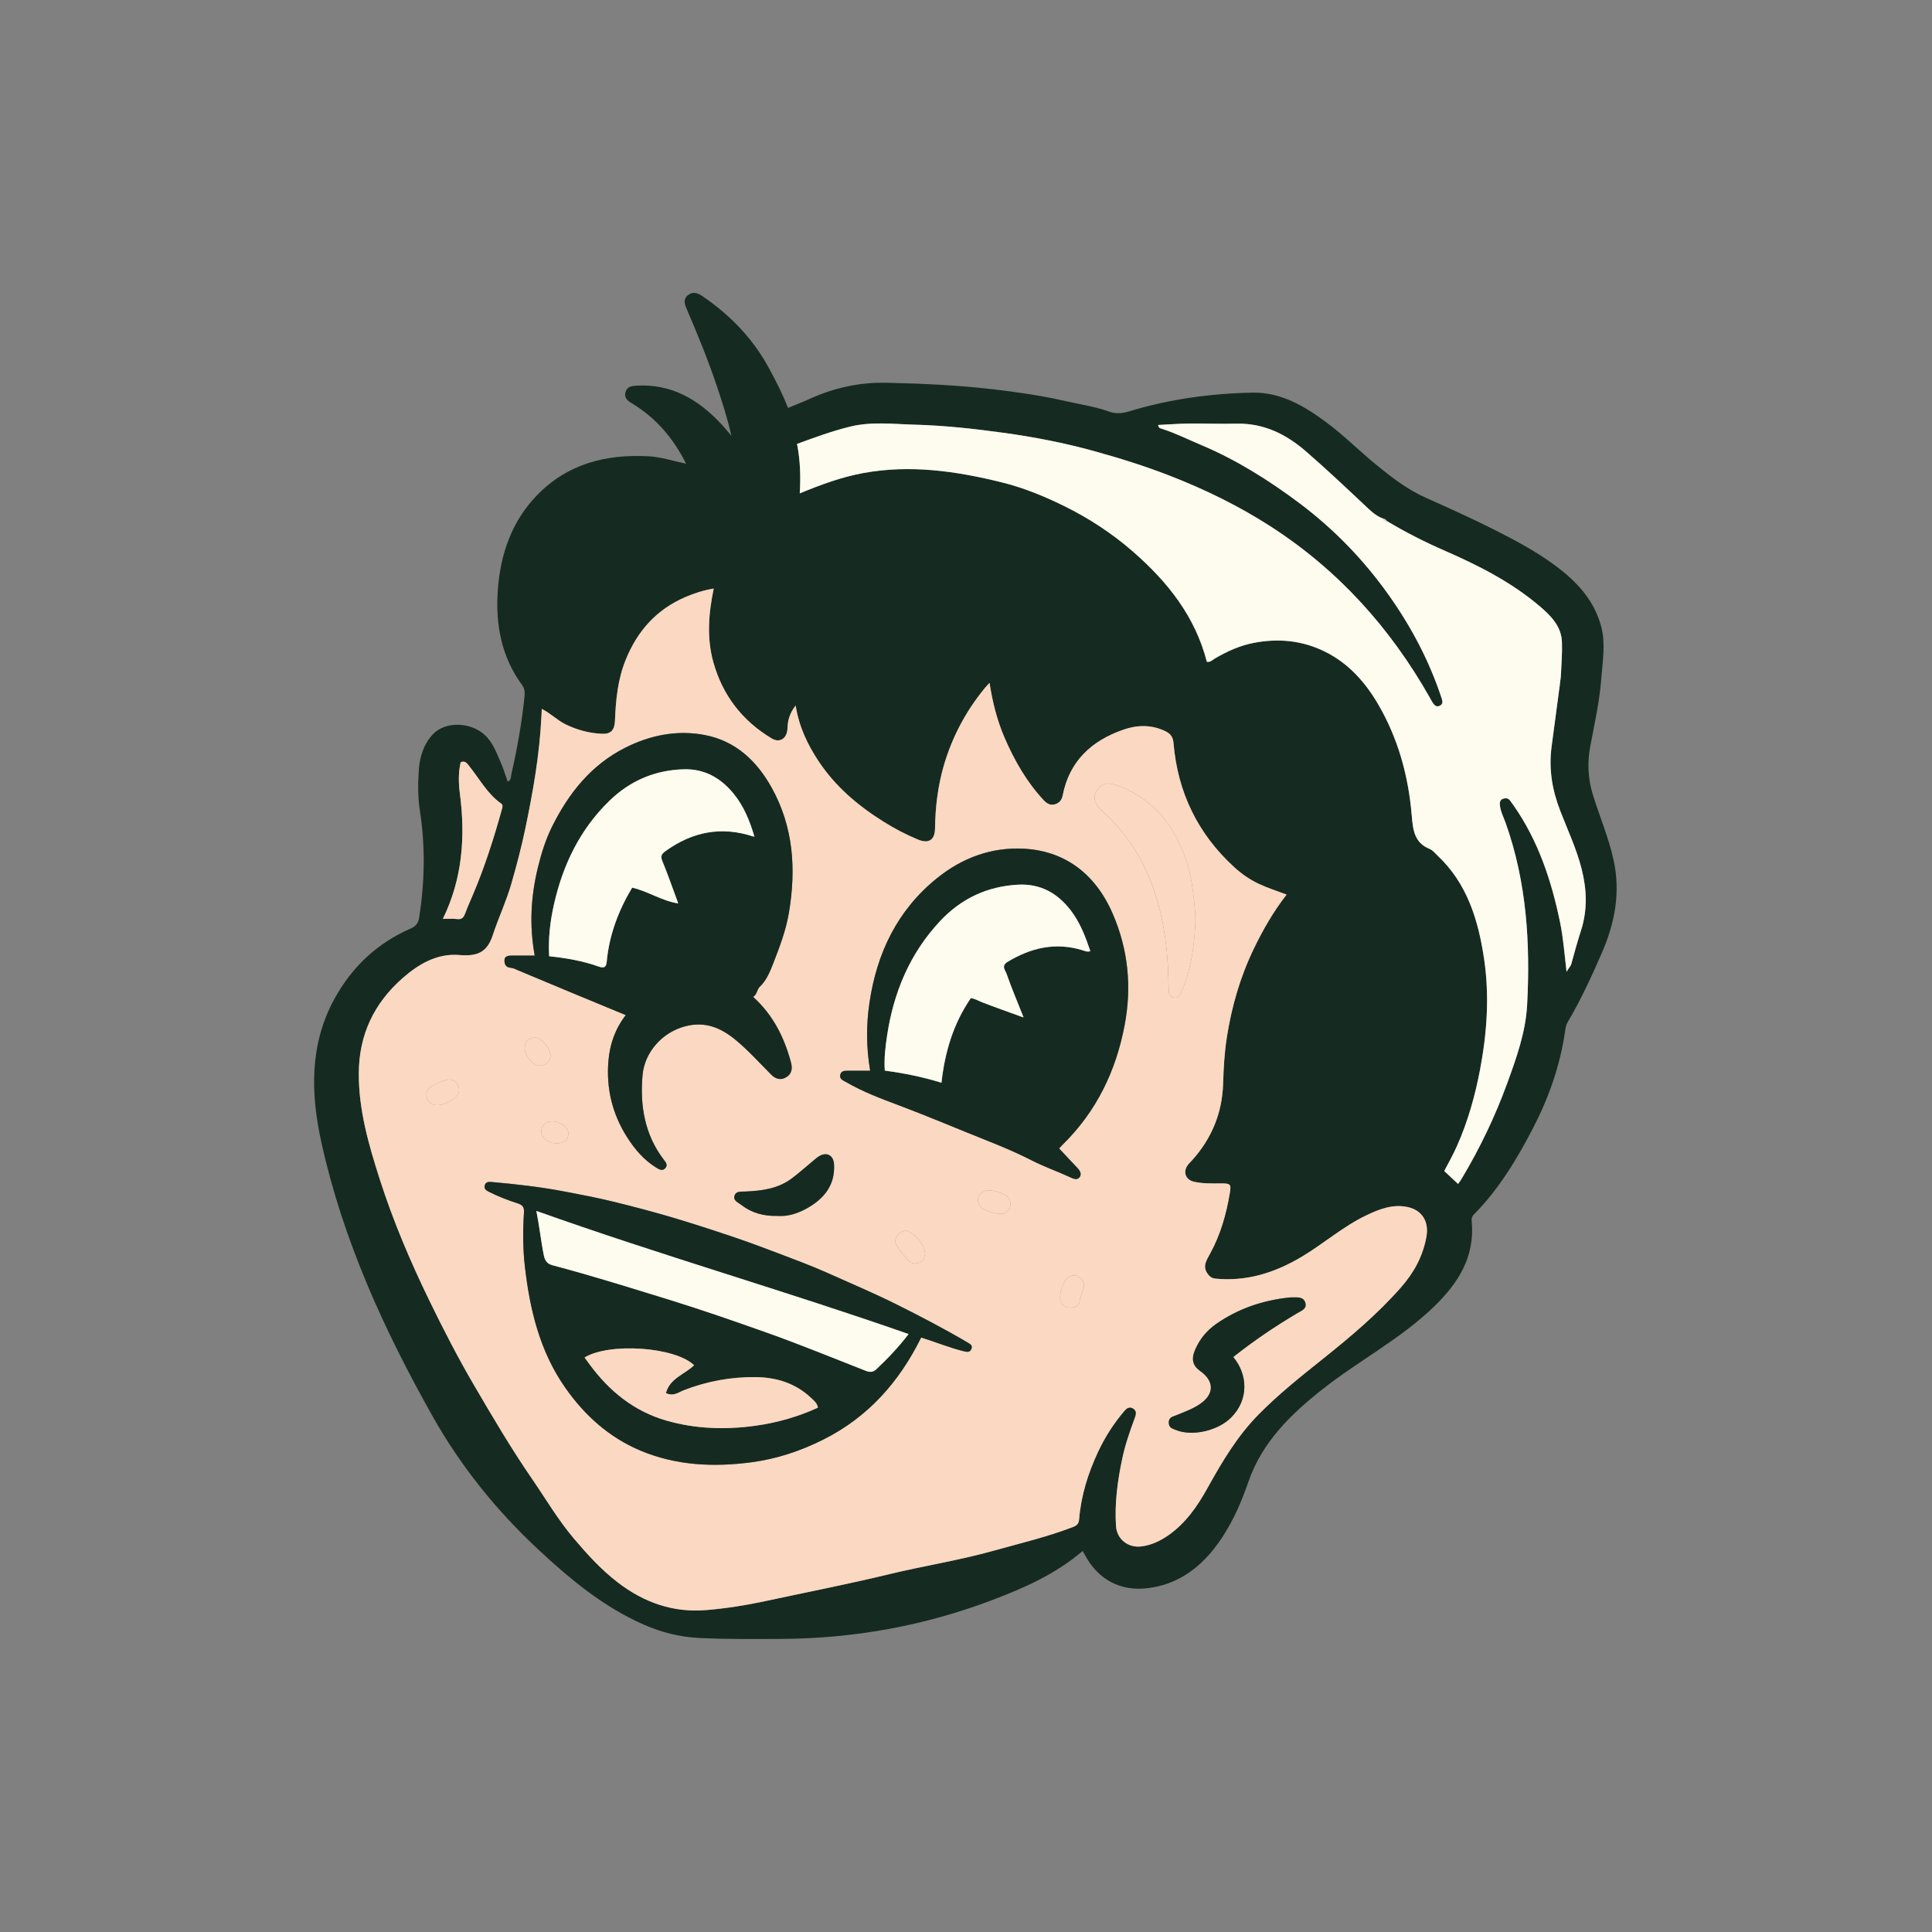 <?xml version="1.0" encoding="UTF-8"?>
<svg id="Layer_1" data-name="Layer 1" xmlns="http://www.w3.org/2000/svg" viewBox="0 0 1200 1200">
  <rect x="0" y="0" width="1200" height="1200" fill="#808080" stroke="none"/>
  <defs>
    <style>
      .cls-1 {
        fill: #fbd8c1;
      }

      .cls-2 {
        fill: transparent;
      }

      .cls-3 {
        fill: #fefbef;
      }

      .cls-4 {
        fill: #152b21;
      }
    </style>
  </defs>
  <path class="cls-2" d="m0,0h1200v1200H0c0-400,0-800,0-1200Zm426.05,288c-7.8-1.61-15.39-4.18-23.44-4.59-26.27-1.34-50.04,4.67-68.92,24.1-15.89,16.35-22.84,36.69-24.45,59-1.53,21.24,2.14,41.32,15.02,58.94,1.62,2.21,1.82,4.46,1.56,7.05-1.66,16.43-4.58,32.64-8.24,48.72-.31,1.38.04,3.36-2.22,4.28-1.46-4.09-2.62-8.09-4.29-11.87-2.71-6.13-4.89-12.56-10.14-17.29-8.64-7.79-24.13-8.53-31.96-.31-5.7,5.99-8.27,13.98-8.82,22.35-.55,8.49-.59,17.03.71,25.44,3.39,21.94,2.97,43.79-.41,65.69-.57,3.72-1.82,5.7-5.37,7.25-20.55,8.96-36.14,23.54-47.01,43.08-15.97,28.7-15.1,59.61-8.38,89.96,13.37,60.4,38.78,116.2,69.05,169.92,17.53,31.11,39.63,58.51,65.69,82.79,19.83,18.47,40.56,35.71,65.7,46.7,10.93,4.78,22.29,7.61,34.29,8.19,16.99.82,33.98.68,50.97.58,45.05-.25,88.7-8.13,130.88-24.11,20.07-7.61,39.54-16.23,56.21-30.51.64,1.13,1.13,1.95,1.58,2.79,8.12,15.03,21.96,22.4,38.92,20.3,17.49-2.17,30.93-11.37,41.52-25.03,9.58-12.35,15.9-26.42,20.96-41.08,8.49-24.61,26.21-41.78,45.91-57.37,22.74-17.98,48.85-31.37,69.82-51.85,14.81-14.46,24.86-30.57,23-52.17-.13-1.57-.31-2.97,1.18-4.48,15.49-15.65,26.75-34.27,36.79-53.64,9.86-19.02,16.91-39.06,19.98-60.37.26-1.79.52-3.75,1.42-5.26,8.26-13.93,15.01-28.59,21.45-43.42,8.01-18.45,11.65-37.38,7.28-57.43-3.05-13.99-8.71-27.11-12.89-40.72-3.07-10-3.53-19.95-1.63-30.1,2.61-13.91,5.78-27.73,6.83-41.89.8-10.77,2.8-21.6.01-32.31-4.29-16.45-15.28-28.14-28.43-37.93-12.14-9.04-25.45-16.06-39.01-22.87-13.69-6.88-27.64-13.18-41.58-19.38-11.22-5-20.68-12.29-29.88-19.74-10.83-8.76-20.69-18.8-31.92-27.11-13.66-10.11-28.18-18.77-45.97-18.41-25.92.52-51.46,4.04-76.31,11.58-4.37,1.33-8.33,1.71-12.57.19-8.76-3.14-17.97-4.45-26.99-6.51-14.69-3.35-29.61-5.54-44.59-7.29-22.2-2.6-44.47-3.65-66.81-4.11-16.81-.35-32.58,3.17-47.76,10.07-4.28,1.95-8.69,3.64-13.32,5.56-3.41-8.85-7.51-16.72-11.76-24.58-9.99-18.45-23.97-32.89-41.07-44.63-2.91-2-5.95-3.4-9.16-.94-3.39,2.6-2.19,5.77-.8,9,6.68,15.61,13.13,31.32,18.54,47.42,3.31,9.85,6.54,19.72,9.08,30.96-2.85-3.27-4.82-5.71-6.98-7.97-14.16-14.86-30.7-24.39-52.05-23.07-2.97.18-5.73.53-6.71,3.96-1.07,3.75,1.4,5.46,4.07,7.07,14.99,9.06,25.8,21.87,33.54,37.44l-.09-.03Z"/>
  <path class="cls-4" d="m426.14,288.03c-7.74-15.56-18.55-28.38-33.54-37.44-2.68-1.62-5.14-3.33-4.07-7.07.98-3.43,3.74-3.77,6.71-3.96,21.36-1.32,37.89,8.21,52.05,23.07,2.16,2.26,4.13,4.71,6.98,7.97-2.55-11.24-5.78-21.11-9.08-30.96-5.41-16.11-11.86-31.81-18.54-47.42-1.38-3.23-2.59-6.4.8-9,3.21-2.46,6.25-1.06,9.16.94,17.1,11.74,31.09,26.18,41.07,44.63,4.25,7.86,8.35,15.72,11.76,24.58,4.64-1.93,9.04-3.62,13.32-5.56,15.18-6.9,30.95-10.42,47.76-10.07,22.34.46,44.61,1.52,66.81,4.11,14.98,1.75,29.9,3.94,44.59,7.29,9.02,2.06,18.23,3.37,26.99,6.51,4.24,1.52,8.2,1.13,12.57-.19,24.85-7.55,50.4-11.06,76.31-11.58,17.79-.36,32.31,8.3,45.97,18.41,11.23,8.31,21.09,18.35,31.92,27.11,9.2,7.45,18.66,14.74,29.88,19.74,13.94,6.21,27.89,12.51,41.58,19.38,13.57,6.82,26.87,13.84,39.01,22.87,13.16,9.79,24.14,21.48,28.43,37.93,2.79,10.7.79,21.54-.01,32.31-1.05,14.16-4.22,27.98-6.83,41.89-1.91,10.15-1.45,20.1,1.63,30.1,4.18,13.61,9.84,26.74,12.89,40.72,4.37,20.05.73,38.98-7.28,57.43-6.44,14.83-13.19,29.48-21.45,43.42-.89,1.51-1.16,3.47-1.42,5.26-3.07,21.32-10.12,41.35-19.98,60.37-10.04,19.37-21.3,37.99-36.79,53.64-1.49,1.51-1.32,2.91-1.18,4.48,1.86,21.6-8.19,37.71-23,52.17-20.97,20.48-47.07,33.87-69.82,51.85-19.71,15.58-37.42,32.76-45.91,57.37-5.06,14.66-11.38,28.73-20.96,41.08-10.6,13.66-24.03,22.87-41.52,25.03-16.95,2.1-30.79-5.27-38.92-20.3-.45-.84-.94-1.66-1.58-2.79-16.67,14.28-36.13,22.9-56.21,30.51-42.18,15.99-85.83,23.86-130.88,24.11-16.99.1-33.98.23-50.97-.58-11.99-.58-23.35-3.41-34.29-8.19-25.15-10.99-45.87-28.23-65.7-46.7-26.07-24.28-48.16-51.68-65.69-82.79-30.27-53.72-55.68-109.53-69.05-169.92-6.72-30.34-7.59-61.25,8.38-89.96,10.87-19.53,26.45-34.12,47.01-43.08,3.55-1.55,4.8-3.53,5.37-7.25,3.38-21.9,3.8-43.75.41-65.69-1.3-8.41-1.27-16.95-.71-25.44.55-8.37,3.12-16.36,8.82-22.35,7.83-8.23,23.32-7.48,31.96.31,5.25,4.74,7.43,11.16,10.14,17.29,1.67,3.78,2.83,7.78,4.29,11.87,2.27-.92,1.91-2.91,2.22-4.28,3.66-16.08,6.58-32.29,8.24-48.72.26-2.59.06-4.83-1.56-7.05-12.88-17.62-16.55-37.69-15.02-58.94,1.61-22.31,8.57-42.65,24.45-59,18.88-19.43,42.65-25.44,68.92-24.1,8.05.41,15.64,2.99,23.44,4.59,0,0,.11.18.11.18l-.02-.15Zm435.27,35.61c-.56-.84-1.3-1.39-2.32-1.52-4.95-1.75-8.53-5.56-12.15-8.96-11.81-11.09-23.59-22.2-35.85-32.81-12.39-10.73-26.22-17.57-43.09-17.18-9.99.23-20-.17-29.99-.06-6.21.07-12.42.56-18.65.86.14,2.16,1.73,2.17,2.6,2.46,8.28,2.72,16.06,6.59,24.07,9.97,21.94,9.26,41.87,21.79,60.84,35.97,21.29,15.92,39.61,34.79,55.08,56.39,14.33,20.01,25.75,41.53,33.46,64.98.69,2.09.9,3.54-1.1,4.59-2.15,1.13-3.42-.31-4.48-1.91-.64-.97-1.16-2.02-1.74-3.03-24.49-43.33-56.91-79.32-98.88-106.38-19.8-12.76-40.81-23.01-62.81-31.57-15.48-6.02-31.23-10.93-47.16-15.32-18.38-5.08-37.11-8.69-56.01-11.29-18.29-2.52-36.64-4.54-55.11-5.04-13.45-.36-26.92-2.08-40.3,1.25-11.18,2.78-21.93,6.7-32.79,10.71,2.07,10.37,2.3,20.26,1.7,30.7,13.23-5.45,25.93-10.14,39.41-12.61,29.29-5.38,57.91-1.22,86.26,5.82,13.25,3.29,25.97,8.48,38.26,14.51,15.6,7.65,30.03,17.1,43.14,28.54,21.4,18.67,38.55,40.19,45.77,68.35,2.13.43,3.44-1.13,4.96-2.02,7.64-4.47,15.57-8.09,24.36-9.76,15.28-2.9,30.02-1.45,44,5.45,14.67,7.25,25.1,18.98,33.19,32.88,12.34,21.18,18.65,44.31,20.73,68.53.78,9.09,1.41,17.29,11.29,21.24,1.75.7,3.1,2.48,4.56,3.84,18.6,17.39,25.53,40.23,29.11,64.3,3.41,22.89,1.86,45.81-2.43,68.49-3.12,16.52-7.65,32.68-14.52,48.08-2.34,5.25-5.22,10.27-7.79,15.28,3.03,2.83,5.75,5.37,8.59,8.02.85-1.23,1.57-2.15,2.16-3.14,11.27-18.86,20.76-38.55,28.29-59.21,5.79-15.88,11.54-31.97,12.44-48.84,2.04-38.22-.28-76.1-13.22-112.69-1.29-3.65-3.18-7.19-3.68-11.17-.24-1.92.11-3.55,1.8-4.14,1.45-.51,3.33-.65,4.51,1.06.76,1.09,1.57,2.15,2.33,3.24,15.24,21.87,23.4,46.56,28.72,72.37,2.04,9.88,2.75,19.96,4.04,30.78,1.12-2.27,2.47-3.2,2.94-4.91,1.9-6.99,3.85-13.98,6.06-20.88,4.01-12.52,3.61-25,.48-37.63-3.14-12.67-8.71-24.44-13.39-36.52-5.03-12.97-7.22-26-5.42-39.73,1.66-12.7,3.37-25.4,5.06-38.1.25-.22.27-.46.06-.72.24-1.98.61-3.95.7-5.93.3-6.81.9-13.64.63-20.43-.38-9.75-6.78-16.21-13.64-22.08-17.67-15.1-38.16-25.47-59.29-34.69-12.32-5.38-24.28-11.44-35.8-18.37Zm-418.1,41.94c-6.34,1.05-12.01,2.89-17.55,5.26-17.97,7.71-29.87,21.03-37.15,39.05-4.92,12.17-6.12,24.82-6.64,37.67-.24,5.96-2.47,8.48-8.12,8.23-7.82-.35-15.24-2.36-22.35-5.75-5.26-2.51-9.3-6.85-14.98-9.71-.1,1.88-.18,3.32-.25,4.76-1.12,23.58-5.2,46.7-10.03,69.78-2.4,11.45-5.38,22.72-8.59,33.93-3.13,10.92-8.05,21.29-11.58,32.05-3.66,11.16-10.04,13.23-20.99,12.34-13.39-1.09-24.92,5.48-34.94,14.29-17.89,15.72-27.19,35.28-27.29,59.28-.09,22.79,6.16,44.27,12.99,65.63,8.3,25.97,18.95,50.99,30.88,75.51,8.66,17.81,17.73,35.45,27.71,52.49,11.45,19.55,22.93,39.14,35.8,57.85,8.67,12.61,16.42,25.85,26.37,37.58,8.31,9.8,16.91,19.25,27.16,27.11,16.24,12.44,34.25,18.86,54.91,17.14,12.38-1.03,24.61-2.99,36.74-5.59,25.64-5.51,51.39-10.53,76.87-16.7,21.5-5.2,43.38-8.56,64.73-14.55,16.6-4.65,33.38-8.56,49.51-14.79,2.65-1.02,3.54-2.25,3.75-4.89,1.22-14.73,5.57-28.56,11.83-41.92,4.32-9.22,9.76-17.62,16.34-25.33,1.37-1.61,3.02-2.79,5.22-1.52,2.39,1.38,2.13,3.42,1.29,5.66-3.15,8.47-6.1,16.97-7.97,25.87-2.88,13.73-4.74,27.53-3.81,41.56.55,8.32,7.64,13.71,15.85,12.65,6.19-.8,11.63-3.4,16.66-6.9,10.81-7.54,18.1-18.12,24.33-29.38,9.06-16.36,18.53-32.33,31.82-45.77,12.45-12.6,26.24-23.58,40.03-34.59,17.07-13.63,33.74-27.7,48.23-44.14,8.08-9.17,13.78-19.5,15.91-31.73,1.59-9.16-2.64-16.37-11.82-18.3-9.17-1.92-17.47,1.3-25.57,5.19-14.48,6.94-26.53,17.66-40.23,25.8-16.48,9.8-34.01,15.4-53.47,13.5-1.86-.18-3.06-.9-4.16-2.17-4.26-4.92-1.68-8.73,1-13.62,6.36-11.61,9.95-24.37,12.13-37.45.91-5.44.34-5.93-5.36-5.9-5.67.03-11.36.21-16.93-1.05-5.21-1.18-6.99-6.09-3.86-10.33.79-1.07,1.78-1.98,2.67-2.97,12.24-13.56,18.75-29.47,19.31-47.72.29-9.5.8-18.95,2.26-28.36,2.98-19.22,8.29-37.7,16.76-55.27,5.72-11.86,12.23-23.22,20.4-33.7-5.98-2.27-11.82-4.1-17.31-6.69-5.52-2.6-10.6-6.12-15.12-10.25-22.68-20.7-35.2-46.48-37.79-77.01-.34-4.05-1.85-6.04-5.52-7.74-8.58-3.96-17.22-3.68-25.69-.73-19.74,6.87-33.53,19.54-37.66,40.91-.53,2.73-2.01,4.53-4.59,5.37-2.93.95-5.2-.35-7.13-2.41-10.64-11.4-18.23-24.69-24.38-38.92-4.63-10.72-7.45-21.94-9.33-34.07-1.26,1.4-2.05,2.21-2.77,3.08-11.9,14.45-20.54,30.69-25.71,48.63-3.64,12.63-5.19,25.63-5.37,38.81-.1,7.15-3.97,9.55-10.53,6.86-7.42-3.04-14.47-6.77-21.29-11.03-16.01-10-30.16-21.97-40.63-37.84-6.71-10.18-11.96-21.06-14.13-34.38-3.81,4.86-4.9,9.36-5.07,14.26-.21,6.12-4.75,9.17-9.69,6.22-18.34-10.94-30.58-26.83-36.32-47.32-4.18-14.92-3.08-30.1.21-45.81Zm-168.26,205.17c3.35,0,6.06-.3,8.67.08,3.19.45,4.29-.97,5.3-3.72,1.4-3.81,3.09-7.54,4.69-11.28,7.34-17.25,13.01-35.05,18.02-53.08.36-1.28.82-2.73-.4-3.59-8.79-6.21-13.67-15.71-20.24-23.78-1.1-1.36-2.24-3.1-4.95-1.92-1.48,6.31-1.33,12.95-.48,19.53,3.46,26.75,1.61,52.76-10.6,77.77Z"/>
  <path class="cls-1" d="m443.31,365.58c-3.29,15.71-4.38,30.89-.21,45.81,5.74,20.5,17.98,36.38,36.32,47.32,4.94,2.95,9.48-.1,9.69-6.22.17-4.89,1.26-9.39,5.07-14.26,2.16,13.32,7.41,24.2,14.13,34.38,10.47,15.88,24.62,27.84,40.63,37.84,6.82,4.26,13.87,7.99,21.29,11.03,6.56,2.69,10.44.28,10.53-6.86.18-13.18,1.73-26.18,5.37-38.81,5.17-17.95,13.81-34.18,25.71-48.63.72-.87,1.51-1.68,2.77-3.08,1.89,12.13,4.71,23.35,9.33,34.07,6.14,14.23,13.74,27.52,24.38,38.92,1.93,2.06,4.2,3.37,7.13,2.41,2.58-.84,4.06-2.64,4.59-5.37,4.14-21.37,17.93-34.04,37.66-40.91,8.47-2.95,17.11-3.23,25.69.73,3.67,1.69,5.17,3.69,5.52,7.74,2.59,30.53,15.11,56.31,37.79,77.01,4.52,4.13,9.6,7.65,15.12,10.25,5.49,2.58,11.33,4.42,17.31,6.69-8.17,10.47-14.68,21.83-20.4,33.7-8.47,17.57-13.78,36.04-16.76,55.27-1.46,9.41-1.98,18.86-2.26,28.36-.55,18.25-7.07,34.16-19.31,47.72-.89.99-1.89,1.9-2.67,2.97-3.13,4.24-1.34,9.16,3.86,10.33,5.57,1.26,11.26,1.08,16.93,1.05,5.7-.03,6.27.46,5.36,5.9-2.19,13.08-5.78,25.84-12.13,37.45-2.68,4.89-5.26,8.7-1,13.62,1.1,1.27,2.3,1.98,4.16,2.17,19.46,1.9,36.99-3.7,53.47-13.5,13.7-8.15,25.75-18.86,40.23-25.8,8.1-3.88,16.4-7.11,25.57-5.19,9.18,1.92,13.41,9.13,11.82,18.3-2.13,12.23-7.83,22.57-15.91,31.73-14.49,16.45-31.16,30.52-48.23,44.14-13.79,11.01-27.59,21.99-40.03,34.59-13.28,13.45-22.75,29.41-31.82,45.77-6.24,11.26-13.52,21.84-24.33,29.38-5.03,3.5-10.46,6.1-16.66,6.9-8.21,1.06-15.3-4.34-15.85-12.65-.93-14.03.94-27.83,3.81-41.56,1.86-8.9,4.82-17.4,7.97-25.87.83-2.24,1.09-4.27-1.29-5.66-2.2-1.27-3.85-.09-5.22,1.52-6.58,7.71-12.02,16.11-16.34,25.33-6.26,13.36-10.61,27.19-11.83,41.92-.22,2.64-1.11,3.87-3.75,4.89-16.13,6.23-32.92,10.14-49.51,14.79-21.35,5.98-43.23,9.34-64.73,14.55-25.48,6.17-51.23,11.19-76.87,16.7-12.13,2.61-24.35,4.56-36.74,5.59-20.66,1.72-38.67-4.71-54.91-17.14-10.26-7.86-18.85-17.31-27.16-27.11-9.95-11.73-17.7-24.97-26.37-37.58-12.86-18.7-24.35-38.3-35.8-57.85-9.98-17.04-19.05-34.68-27.71-52.49-11.92-24.52-22.57-49.55-30.88-75.51-6.83-21.35-13.07-42.83-12.99-65.63.09-24.01,9.4-43.56,27.29-59.28,10.02-8.81,21.55-15.38,34.94-14.29,10.95.89,17.33-1.18,20.99-12.34,3.53-10.76,8.45-21.12,11.58-32.05,3.21-11.21,6.19-22.47,8.59-33.93,4.83-23.07,8.91-46.2,10.03-69.78.07-1.44.15-2.87.25-4.76,5.68,2.87,9.72,7.2,14.98,9.71,7.11,3.39,14.53,5.41,22.35,5.75,5.65.25,7.88-2.28,8.12-8.23.51-12.85,1.72-25.5,6.64-37.67,7.28-18.02,19.18-31.34,37.15-39.05,5.54-2.38,11.21-4.21,17.55-5.26Zm24.46,253.6c2.58-1.58,2.29-4.55,4.06-6.21,4.3-4.05,6.54-9.74,8.48-14.72,3.94-10.14,7.87-20.45,9.7-31.38,4.53-27.03,2.86-53.18-10.7-77.6-9.24-16.63-22.4-29.08-41.58-32.75-17.29-3.31-34.14.13-49.72,8.06-20.96,10.66-34.84,28.15-45.13,48.87-4.02,8.09-6.65,16.63-8.78,25.34-4.35,17.83-5.44,35.84-1.98,54.73-5.05,0-9.68-.02-14.3,0-2.09.01-4.42.28-4.5,2.84-.07,2.29.7,4.51,3.87,4.73,1.59.11,3.14.99,4.67,1.62,10.69,4.45,21.37,8.95,32.06,13.4,11.39,4.74,22.8,9.44,34.74,14.38-6.7,8.72-9.91,18.18-10.77,28.48-1.42,17.05,2.37,32.81,11.56,47.3,4.84,7.64,10.56,14.34,18.35,19.09,1.76,1.07,3.66,2.14,5.4.22,1.79-1.97.34-3.62-.91-5.26-11.87-15.56-14.83-33.45-13.22-52.34,1.24-14.48,12.25-26.82,26.55-30.55,12.49-3.26,22.35,1.03,31.54,8.69,7.82,6.52,14.61,14.1,21.79,21.29,2.78,2.79,5.97,3.78,9.45,1.64,3.5-2.15,3.86-5.51,2.86-9.24-4.16-15.49-11.06-29.4-23.5-40.64Zm104.38,211.58c8.96,2.74,17.56,6.38,26.61,8.56,2,.48,3.65.75,4.58-1.45.85-2.01-.38-2.85-2.01-3.81-14.43-8.51-29.25-16.25-44.24-23.74-14.14-7.06-28.67-13.18-43.06-19.63-10.08-4.52-20.48-8.35-30.81-12.29-9.29-3.55-18.62-7.02-28.05-10.18-12.75-4.28-25.55-8.48-38.45-12.27-12.17-3.58-24.46-6.8-36.78-9.79-9.55-2.32-19.22-4.14-28.88-5.99-15.23-2.93-30.61-4.67-46.05-6.03-1.83-.16-3.39.16-3.92,2.17-.53,2.02.72,2.99,2.35,3.83,5.82,2.97,11.89,5.31,18.08,7.3,2.91.93,4.17,2.12,3.94,5.6-.74,11.31-.73,22.65.59,33.93,3.11,26.68,9.23,52.33,24.96,74.84,12.05,17.24,27.19,30.92,46.59,39.11,22.23,9.39,45.61,10.48,69.29,7.32,15.65-2.09,30.41-7.02,44.51-14.09,27.63-13.86,47.03-35.62,60.76-63.37Zm-31.69-165.71c-5.09,0-9.4-.03-13.71.01-2,.02-4.28-.09-4.84,2.48-.61,2.84,1.78,3.46,3.66,4.56,10.5,6.15,21.93,10.36,33.18,14.6,18.79,7.08,37.23,14.97,55.88,22.36,8.95,3.55,17.84,7.39,26.47,11.8,7.57,3.86,15.67,6.68,23.4,10.26,2.12.98,4.32,1.99,5.84.31,1.81-2,.57-4.26-1.22-6.11-3.78-3.92-7.46-7.93-11.29-12.01.8-.85,1.44-1.61,2.15-2.3,21.02-20.57,33.19-45.79,38.58-74.4,4.48-23.77,2.21-46.93-7.51-69.27-10.98-25.22-30.27-38.93-55.26-40.21-20.19-1.03-38.31,5.79-53.92,18.42-24.55,19.86-37.24,46.39-41.81,77.19-2.04,13.74-2.08,27.5.41,42.3Zm202.04-93.46c-.25-8.26-1.09-15.44-2.23-22.68-1.63-10.25-4.84-19.87-9.67-28.87-8-14.91-19.69-25.85-35.83-31.87-6.55-2.45-9.93-2.18-13.46,2.78-2.68,3.77-1.73,8.28,3.1,12.59,22.36,19.95,33.8,45.51,38.62,74.53,1.94,11.69,2.63,23.48,2.83,35.31.05,2.75-.03,5.76,3.46,6.25,3.34.47,3.82-2.12,4.97-4.82,6.03-14.17,7.64-29.06,8.21-43.22Zm23.48,271.27c12.63-10.01,25.93-19.03,39.79-27.24,2.43-1.44,6.13-2.65,4.99-6.46-1.14-3.83-4.9-3.29-8.03-3.35-.66-.01-1.33.03-1.99.1-16.51,1.78-31.82,6.93-45.47,16.51-5.65,3.97-9.97,9.18-12.79,15.55-2.73,6.16-1.81,10.18,3.07,13.66,8.75,6.23,8.75,14.27-.12,20.36-4.66,3.2-9.99,5.08-15.2,7.19-2.05.83-4.39,1.26-4.28,4.55.11,3.22,2.38,3.62,4.46,4.47,10.12,4.12,26.05.52,34.31-7.79,10.95-11.02,10.43-26.58,1.26-37.55Zm-282.87-87.64c6.32.48,12.58-1.58,18.36-4.86,10.52-5.97,17.35-14.44,16.55-27.31-.36-5.79-5.01-7.89-9.82-4.54-1.9,1.33-3.61,2.94-5.41,4.41-3.86,3.17-7.56,6.54-11.6,9.45-8.45,6.09-18.34,7.29-28.38,7.72-2.48.11-5.59-.36-6.54,2.42-1.12,3.27,2.25,4.38,4.25,5.93,6.49,5.04,13.96,7.01,22.59,6.78Zm91.53,23.39c-1.02-5.99-4.53-10.3-9.38-13.34-2.39-1.5-5.24-.8-7.24,1.41-1.8,1.99-2.6,4.54-1.09,6.86,2.13,3.29,4.58,6.4,7.19,9.32,1.95,2.18,4.6,2.3,7.33,1.2,2.58-1.04,2.61-3.52,3.18-5.46Zm53.11-31.02c-.28-.91-.46-2.1-.98-3.1-1.81-3.44-12.1-6.41-15.61-4.59-3.76,1.94-4.73,5.66-2.4,9.28,1.93,3.01,11.56,5.74,15.16,4.42,2.78-1.02,3.47-3.24,3.84-6.01Zm36.89,64.63c3,.06,5.85-1.28,5.98-4.11.21-4.82,5.84-9.74.23-14.47-2.2-1.86-4.92-1.89-7.43-.29-2.91,1.85-5.87,11.06-4.72,14.5.96,2.85,2.96,4.28,5.95,4.37Zm-392.77-125.82c3.62-.04,8.95-2.51,11.49-5.26,2.07-2.24,2.27-4.72.93-7.33-1.37-2.68-3.68-3.78-6.62-3.13-3.55.79-6.81,2.28-9.91,4.21-2.92,1.82-3.38,4.61-2.49,7.29.93,2.8,3.37,4.4,6.6,4.21Zm70.06-30.87c-.07-4.4-6.11-11.48-9.81-11.11-3.66.37-6.11,2.46-6.21,6.42-.13,4.99,5.24,11.06,9.65,11.04,3.39-.02,6.42-3.04,6.37-6.35Zm3.48,54.64c4.75.05,7.47-2.07,7.63-5.95.16-4.09-4.83-7.79-10.46-7.75-3.49.02-6.41,2.92-6.37,6.33.04,3.78,4.45,7.32,9.2,7.37Z"/>
  <path class="cls-3" d="m968.76,425.86c-1.69,12.7-3.39,25.4-5.06,38.1-1.8,13.73.39,26.76,5.42,39.73,4.68,12.07,10.25,23.85,13.39,36.52,3.13,12.63,3.53,25.11-.48,37.63-2.21,6.9-4.16,13.89-6.06,20.88-.47,1.71-1.81,2.64-2.94,4.91-1.29-10.83-2.01-20.9-4.04-30.78-5.32-25.81-13.48-50.49-28.72-72.37-.76-1.09-1.57-2.15-2.33-3.24-1.19-1.71-3.06-1.57-4.51-1.06-1.69.59-2.04,2.22-1.8,4.14.5,3.98,2.39,7.52,3.68,11.17,12.94,36.59,15.26,74.47,13.22,112.69-.9,16.87-6.65,32.96-12.44,48.84-7.53,20.65-17.02,40.35-28.29,59.21-.59.99-1.31,1.91-2.16,3.14-2.84-2.65-5.56-5.19-8.59-8.02,2.57-5.01,5.45-10.02,7.79-15.28,6.87-15.4,11.4-31.56,14.52-48.08,4.28-22.68,5.84-45.6,2.43-68.49-3.58-24.07-10.51-46.91-29.11-64.3-1.46-1.36-2.81-3.14-4.56-3.84-9.88-3.95-10.51-12.14-11.29-21.24-2.07-24.22-8.39-47.35-20.73-68.53-8.1-13.9-18.53-25.63-33.19-32.88-13.98-6.91-28.72-8.35-44-5.45-8.79,1.67-16.72,5.29-24.36,9.76-1.52.89-2.83,2.45-4.96,2.02-7.22-28.16-24.37-49.67-45.77-68.35-13.11-11.44-27.54-20.89-43.14-28.54-12.29-6.03-25-11.22-38.26-14.51-28.35-7.04-56.97-11.2-86.26-5.82-13.48,2.48-26.18,7.16-39.41,12.61.6-10.44.37-20.33-1.7-30.7,10.86-4.01,21.61-7.93,32.79-10.71,13.37-3.33,26.85-1.61,40.3-1.25,18.47.5,36.82,2.52,55.11,5.04,18.9,2.6,37.63,6.22,56.01,11.29,15.93,4.4,31.68,9.3,47.16,15.32,22.01,8.56,43.01,18.81,62.81,31.57,41.97,27.06,74.39,63.05,98.88,106.38.57,1.01,1.1,2.06,1.74,3.03,1.06,1.61,2.33,3.05,4.48,1.91,1.99-1.05,1.78-2.5,1.1-4.59-7.71-23.45-19.14-44.97-33.46-64.98-15.47-21.6-33.79-40.47-55.08-56.39-18.97-14.19-38.89-26.72-60.84-35.97-8-3.38-15.78-7.25-24.07-9.97-.87-.29-2.46-.29-2.6-2.46,6.23-.3,12.43-.79,18.65-.86,10-.11,20,.29,29.99.06,16.87-.39,30.69,6.45,43.09,17.18,12.25,10.61,24.04,21.72,35.85,32.81,3.62,3.4,7.19,7.21,12.14,8.96.23,1.34,1.07,1.74,2.32,1.52,11.52,6.93,23.48,12.99,35.8,18.37,21.13,9.22,41.62,19.59,59.29,34.69,6.87,5.87,13.27,12.33,13.64,22.08.26,6.79-.34,13.62-.63,20.43-.09,1.98-.46,3.96-.7,5.93-.1.06-.28.14-.27.18.04.19.14.37.21.55Z"/>
  <path class="cls-1" d="m275.05,570.75c12.21-25,14.06-51.02,10.6-77.77-.85-6.58-1.01-13.22.48-19.53,2.71-1.17,3.85.57,4.95,1.92,6.57,8.08,11.45,17.58,20.24,23.78,1.22.86.76,2.3.4,3.59-5.01,18.03-10.68,35.83-18.02,53.08-1.59,3.74-3.29,7.47-4.69,11.28-1.01,2.75-2.11,4.17-5.3,3.72-2.61-.37-5.31-.08-8.67-.08Z"/>
  <path class="cls-1" d="m861.41,323.64c-1.25.22-2.09-.18-2.32-1.52,1.02.13,1.77.68,2.32,1.52Z"/>
  <path class="cls-2" d="m426.14,288.03l.02.15s-.12-.19-.11-.18c0,0,.1.03.1.03Z"/>
  <path class="cls-1" d="m968.76,425.86c-.08-.18-.17-.36-.21-.55,0-.04.18-.12.27-.18.21.26.19.5-.06.72Z"/>
  <path class="cls-4" d="m467.77,619.18c12.45,11.24,19.34,25.14,23.5,40.64,1,3.73.65,7.09-2.86,9.24-3.48,2.14-6.67,1.14-9.45-1.64-7.17-7.19-13.97-14.77-21.79-21.29-9.19-7.66-19.05-11.96-31.54-8.69-14.3,3.74-25.32,16.07-26.55,30.55-1.61,18.89,1.36,36.79,13.22,52.34,1.25,1.63,2.7,3.28.91,5.26-1.74,1.92-3.65.85-5.4-.22-7.79-4.75-13.51-11.45-18.35-19.09-9.19-14.49-12.98-30.25-11.56-47.3.86-10.29,4.07-19.76,10.77-28.48-11.94-4.94-23.35-9.64-34.74-14.38-10.7-4.45-21.37-8.95-32.06-13.4-1.53-.64-3.08-1.51-4.67-1.62-3.18-.22-3.94-2.44-3.87-4.73.07-2.56,2.41-2.83,4.5-2.84,4.62-.02,9.25,0,14.3,0-3.45-18.89-2.36-36.89,1.98-54.73,2.12-8.71,4.76-17.24,8.78-25.34,10.29-20.71,24.17-38.21,45.13-48.87,15.58-7.93,32.43-11.37,49.72-8.06,19.18,3.67,32.35,16.12,41.58,32.75,13.56,24.42,15.23,50.56,10.7,77.6-1.83,10.93-5.76,21.25-9.7,31.38-1.94,4.98-4.18,10.68-8.48,14.72-1.77,1.66-1.48,4.63-4.06,6.21Zm.13-99.61c.26.02.53.04.79.05-.1-.23-.2-.46-.3-.69-2.82-9.39-6.46-18.37-12.77-26.04-7.99-9.71-17.97-15.42-30.82-15.09-17.96.47-33.44,7.1-46.29,19.58-18.34,17.81-28.94,39.89-34.47,64.54-2.35,10.48-3.59,21.15-2.94,32.01,10.72,1.12,20.93,2.92,30.71,6.39,3.91,1.39,4.76-.03,5.07-3.29,1.58-16.6,7.4-31.73,15.78-45.72,9.79,2.22,18.23,8.19,28.62,9.81-3.47-9.35-6.46-18.03-9.94-26.5-1.28-3.11-.19-4.4,2.08-6.03,16.69-12.03,34.75-15.57,54.49-9.03Z"/>
  <path class="cls-4" d="m572.15,830.76c-13.72,27.76-33.13,49.51-60.76,63.37-14.1,7.07-28.86,12.01-44.51,14.09-23.68,3.16-47.06,2.07-69.29-7.32-19.4-8.2-34.54-21.87-46.59-39.11-15.73-22.51-21.85-48.16-24.96-74.84-1.31-11.29-1.32-22.63-.59-33.93.23-3.47-1.04-4.66-3.94-5.6-6.2-1.99-12.27-4.33-18.08-7.3-1.63-.83-2.88-1.81-2.35-3.83.53-2.01,2.09-2.34,3.92-2.17,15.44,1.36,30.82,3.1,46.05,6.03,9.65,1.85,19.33,3.67,28.88,5.99,12.33,2.99,24.61,6.21,36.78,9.79,12.9,3.8,25.7,7.99,38.45,12.27,9.43,3.17,18.76,6.64,28.05,10.18,10.33,3.94,20.73,7.77,30.81,12.29,14.39,6.45,28.92,12.57,43.06,19.63,15,7.49,29.81,15.23,44.24,23.74,1.63.96,2.86,1.8,2.01,3.81-.93,2.2-2.58,1.93-4.58,1.45-9.05-2.18-17.65-5.81-26.61-8.56Zm-7.8-2.16c-76.71-26.86-154.41-49.07-231.2-76.48,1.94,9.67,2.84,18.74,4.66,27.72.76,3.71,2.58,5.28,5.37,6.02,6.09,1.63,12.16,3.29,18.23,5.03,18.49,5.31,36.87,10.99,55.25,16.69,19.99,6.2,39.73,13.08,59.43,20.06,20.76,7.36,41.15,15.78,61.68,23.8,2.41.94,4.52.94,6.42-.86,7.14-6.73,13.91-13.8,20.17-21.99Zm-133.23,19.37c-11.84-11.46-52.8-14.19-68.04-4.78,1.07,1.45,2.15,2.9,3.23,4.36,12.18,16.58,27.65,29.06,47.49,34.78,18.02,5.19,36.63,5.81,55.28,3.25,13.55-1.86,26.54-5.56,38.97-11.25-.52-2.9-2.47-4.35-4.1-5.91-9.57-9.11-21.33-12.87-34.23-13.05-15.53-.22-30.56,2.53-45.1,8.19-3.16,1.23-6.33,3.99-10.98,1.71,2.36-9.15,11.46-11.51,17.5-17.29Z"/>
  <path class="cls-4" d="m540.46,665.05c-2.49-14.8-2.44-28.55-.41-42.3,4.57-30.8,17.26-57.33,41.81-77.19,15.61-12.63,33.73-19.45,53.92-18.42,24.99,1.28,44.28,14.99,55.26,40.21,9.73,22.34,11.99,45.49,7.51,69.27-5.39,28.61-17.56,53.83-38.58,74.4-.71.69-1.35,1.44-2.15,2.3,3.83,4.09,7.52,8.1,11.29,12.01,1.78,1.85,3.03,4.11,1.22,6.11-1.52,1.68-3.72.67-5.84-.31-7.73-3.58-15.83-6.39-23.4-10.26-8.63-4.41-17.52-8.25-26.47-11.8-18.65-7.4-37.09-15.29-55.88-22.36-11.25-4.24-22.68-8.45-33.18-14.6-1.88-1.1-4.27-1.72-3.66-4.56.56-2.57,2.84-2.46,4.84-2.48,4.31-.05,8.62-.01,13.71-.01Zm93.33-33.78c.49.21.98.58,1.47.57.51-.01.61-.45.14-.82-3.46-8.72-7.13-17.38-10.23-26.23-.72-2.05-3.46-4.85.59-7.3,14.64-8.89,30.01-12.42,46.74-7.22,1.57.49,2.91,1.17,4.73.51-3.07-9.13-6.41-17.87-12.27-25.45-8.26-10.69-18.89-16.54-32.56-15.83-19.26,1-35.5,8.67-48.66,22.79-18.68,20.04-28.69,44.1-32.75,70.89-1.09,7.19-1.95,14.4-1.43,21.81,11.92,1.59,23.34,3.87,35.2,7.54,2.1-18.98,7.37-36.75,18.25-52.55,2.61.32,4.71,1.68,7,2.57,7.87,3.04,15.84,5.84,23.78,8.73Z"/>
  <path class="cls-1" d="m742.51,571.59c-.57,14.16-2.19,29.04-8.21,43.22-1.15,2.7-1.63,5.29-4.97,4.82-3.49-.49-3.41-3.5-3.46-6.25-.2-11.83-.89-23.62-2.83-35.31-4.81-29.02-16.26-54.58-38.62-74.53-4.83-4.31-5.78-8.82-3.1-12.59,3.52-4.96,6.9-5.22,13.46-2.78,16.14,6.03,27.84,16.96,35.83,31.87,4.83,9,8.04,18.61,9.67,28.87,1.15,7.23,1.99,14.41,2.23,22.68Z"/>
  <path class="cls-4" d="m765.98,842.86c9.17,10.97,9.69,26.53-1.26,37.55-8.26,8.31-24.19,11.91-34.31,7.79-2.09-.85-4.36-1.26-4.46-4.47-.11-3.3,2.22-3.73,4.28-4.55,5.21-2.1,10.54-3.99,15.2-7.19,8.87-6.09,8.87-14.13.12-20.36-4.88-3.47-5.8-7.5-3.07-13.66,2.82-6.36,7.13-11.58,12.79-15.55,13.65-9.58,28.96-14.73,45.47-16.51.66-.07,1.33-.12,1.99-.1,3.14.07,6.89-.48,8.03,3.35,1.13,3.81-2.56,5.02-4.99,6.46-13.86,8.21-27.16,17.22-39.79,27.24Z"/>
  <path class="cls-4" d="m483.12,755.22c-8.63.23-16.1-1.74-22.59-6.78-2-1.55-5.37-2.66-4.25-5.93.95-2.78,4.07-2.32,6.54-2.42,10.04-.43,19.93-1.63,28.38-7.72,4.04-2.91,7.74-6.28,11.6-9.45,1.8-1.48,3.51-3.09,5.41-4.41,4.8-3.35,9.46-1.25,9.82,4.54.8,12.87-6.03,21.34-16.55,27.31-5.78,3.28-12.04,5.34-18.36,4.86Z"/>
  <path class="cls-1" d="m574.65,778.61c-.57,1.93-.6,4.42-3.18,5.46-2.72,1.1-5.37.98-7.33-1.2-2.61-2.92-5.06-6.04-7.19-9.32-1.51-2.33-.71-4.88,1.09-6.86,2-2.21,4.85-2.91,7.24-1.41,4.85,3.05,8.37,7.35,9.38,13.34Z"/>
  <path class="cls-1" d="m627.76,747.59c-.36,2.76-1.06,4.99-3.84,6.01-3.61,1.32-13.23-1.4-15.16-4.42-2.32-3.62-1.36-7.34,2.4-9.28,3.51-1.82,13.81,1.16,15.61,4.59.53,1,.7,2.19.98,3.1Z"/>
  <path class="cls-1" d="m664.64,812.23c-2.99-.09-4.99-1.53-5.95-4.38-1.15-3.44,1.81-12.65,4.72-14.5,2.52-1.6,5.23-1.56,7.43.29,5.61,4.73-.02,9.65-.23,14.47-.12,2.83-2.97,4.17-5.98,4.11Z"/>
  <path class="cls-1" d="m271.88,686.39c-3.23.2-5.67-1.41-6.6-4.2-.89-2.67-.43-5.46,2.49-7.29,3.1-1.94,6.36-3.42,9.91-4.21,2.94-.66,5.24.45,6.62,3.13,1.33,2.6,1.13,5.09-.93,7.33-2.54,2.75-7.87,5.22-11.48,5.25Z"/>
  <path class="cls-1" d="m341.94,655.54c.05,3.31-2.98,6.33-6.37,6.35-4.4.02-9.77-6.04-9.65-11.04.1-3.96,2.55-6.05,6.21-6.42,3.7-.37,9.74,6.71,9.81,11.11Z"/>
  <path class="cls-1" d="m345.41,710.18c-4.75-.05-9.16-3.59-9.2-7.37-.04-3.41,2.88-6.31,6.37-6.33,5.63-.04,10.63,3.66,10.46,7.75-.16,3.88-2.88,6-7.63,5.95Z"/>
  <path class="cls-3" d="m467.9,519.58c-19.75-6.54-37.8-3-54.49,9.03-2.26,1.63-3.35,2.92-2.08,6.03,3.48,8.47,6.47,17.15,9.94,26.5-10.4-1.61-18.83-7.59-28.62-9.81-8.38,13.98-14.2,29.11-15.78,45.72-.31,3.26-1.16,4.68-5.07,3.29-9.78-3.48-19.99-5.27-30.71-6.39-.65-10.86.59-21.53,2.94-32.01,5.53-24.65,16.13-46.73,34.47-64.54,12.85-12.48,28.33-19.11,46.29-19.58,12.85-.34,22.84,5.38,30.82,15.09,6.31,7.67,9.95,16.66,12.77,26.04-.32.09-.48.3-.48.64Z"/>
  <path class="cls-1" d="m468.39,518.94c.1.23.2.46.3.69-.26-.02-.53-.04-.79-.05,0-.33.16-.54.48-.64Z"/>
  <path class="cls-3" d="m564.35,828.6c-6.26,8.19-13.03,15.26-20.17,21.99-1.9,1.79-4.01,1.8-6.42.86-20.53-8.02-40.92-16.44-61.68-23.8-19.7-6.98-39.44-13.85-59.43-20.06-18.38-5.7-36.75-11.38-55.25-16.69-6.06-1.74-12.14-3.4-18.23-5.03-2.79-.75-4.61-2.31-5.37-6.02-1.83-8.98-2.72-18.05-4.66-27.72,76.8,27.41,154.49,49.62,231.2,76.48Z"/>
  <path class="cls-1" d="m431.12,847.97c-6.04,5.78-15.13,8.14-17.5,17.29,4.65,2.27,7.83-.49,10.98-1.71,14.54-5.66,29.58-8.41,45.1-8.19,12.91.18,24.66,3.94,34.23,13.05,1.64,1.56,3.59,3.01,4.1,5.91-12.43,5.68-25.41,9.38-38.97,11.25-18.65,2.57-37.26,1.95-55.28-3.25-19.84-5.72-35.31-18.19-47.49-34.78-1.07-1.46-2.15-2.91-3.23-4.36,15.24-9.4,56.2-6.68,68.04,4.78Z"/>
  <path class="cls-3" d="m633.79,631.26c-7.93-2.89-15.9-5.68-23.78-8.73-2.29-.89-4.39-2.25-7-2.57-10.89,15.8-16.15,33.57-18.25,52.55-11.86-3.67-23.28-5.95-35.2-7.54-.52-7.41.34-14.62,1.43-21.81,4.05-26.8,14.07-50.85,32.75-70.89,13.16-14.12,29.4-21.79,48.66-22.79,13.67-.71,24.3,5.13,32.56,15.83,5.86,7.59,9.2,16.32,12.27,25.45-1.81.66-3.16-.02-4.73-.51-16.73-5.2-32.1-1.67-46.74,7.22-4.05,2.46-1.31,5.25-.59,7.3,3.1,8.85,6.77,17.5,10.23,26.23-.54.08-1.07.17-1.61.25Z"/>
  <path class="cls-1" d="m633.79,631.26c.54-.08,1.07-.17,1.61-.25.47.37.38.82-.14.83-.49,0-.98-.37-1.47-.57Z"/>
</svg>